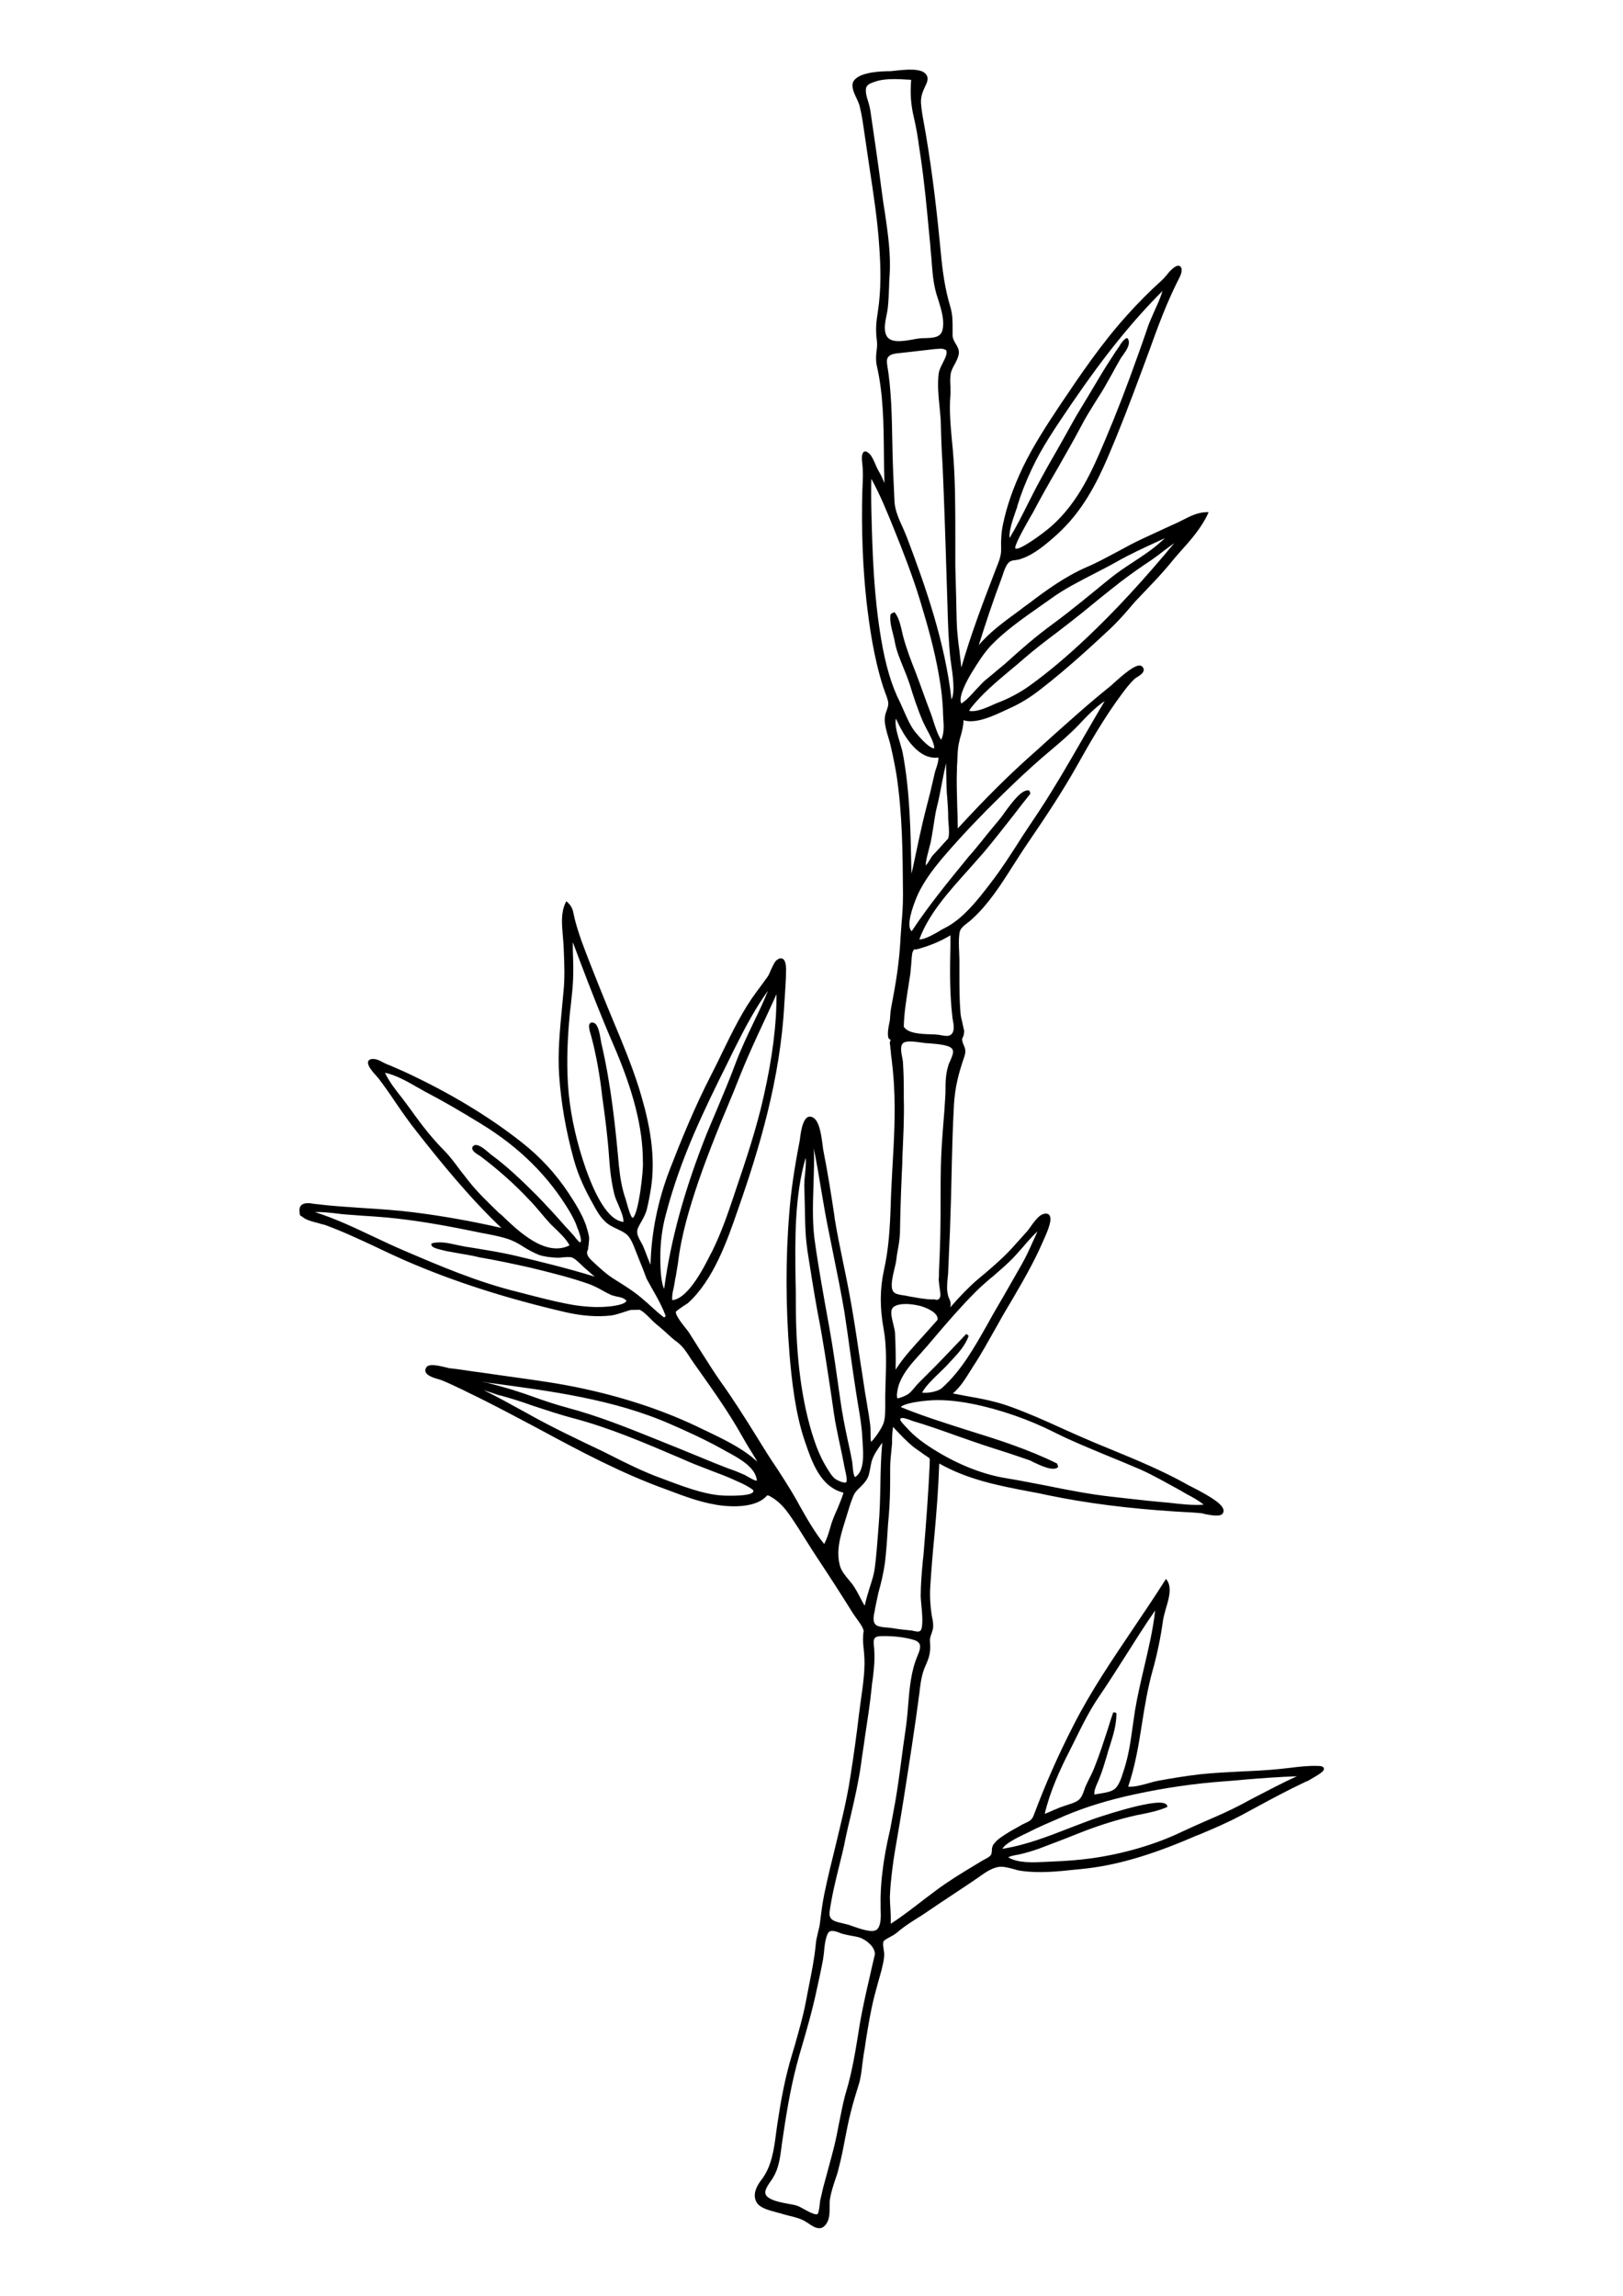 <?xml version="1.0" encoding="utf-8"?>
<!-- Generator: Adobe Illustrator 21.1.0, SVG Export Plug-In . SVG Version: 6.00 Build 0)  -->
<svg version="1.1" id="Слой_1" xmlns="http://www.w3.org/2000/svg" xmlns:xlink="http://www.w3.org/1999/xlink" x="0px" y="0px"
	 viewBox="0 0 595.3 841.9" style="enable-background:new 0 0 595.3 841.9;" xml:space="preserve">
<path d="M485.6,648.5c-0.2-0.8-1.3-0.9-2.5-0.9c-3.3-0.1-6.7,0.3-9.9,0.7c-1.2,0.1-2.4,0.3-3.6,0.4c-4.6,0.5-9.2,0.7-13.7,0.9
	c-5.2,0.3-10.6,0.5-16,1.1c-5,0.6-10,1.4-14.9,2.3c-1.1,0.2-2.3,0.5-3.6,0.9c-2.5,0.7-5.4,1.5-7.6,1.3c2.6-7.6,3.9-15.6,5.1-23.3
	c1-6.4,2.1-13,3.9-19.4c1.6-5.7,2.9-11.9,3.8-18.4c0.2-1.2,0.6-2.6,1-4.1c1.1-3.6,2.3-7.7,0.5-10.4l-0.4-0.6l-0.4,0.6
	c-3.8,6-7.8,11.9-11.7,17.7c-7.6,11.3-15.5,22.9-21.8,35.3c-5.5,10.7-10.3,21.5-14.6,33c-0.7,1.9-1.7,2.3-3.2,3
	c-0.5,0.2-1,0.5-1.6,0.8l-0.3,0.2c-2.4,1.3-5.1,2.8-7.4,4.5c-1.1,0.8-1.8,1.6-2.3,2.3c-0.5,0.7-0.6,1.6-0.6,2.3
	c0,0.5-0.1,0.9-0.2,1.3c-0.4,0.8-1.5,1.4-2.5,1.9c-0.3,0.2-0.6,0.3-0.9,0.5c-1.1,0.7-2.2,1.3-3.3,2c-4.5,2.7-9.2,5.6-13.5,8.8
	c-1.2,0.9-2.4,1.8-3.6,2.7c-4.3,3.3-8.6,6.7-13.1,9.6c0.1-1.8,0-3.7-0.1-5.4c-0.1-1.5-0.2-3-0.2-4.4c0.1-3.5,0.5-7,0.9-10.3
	c0.5-4.2,1.3-8.6,2-12.7c0.4-2.5,0.9-5.1,1.3-7.7l0.9-5.6c2-12.8,4.1-26,5.8-39.1l0-0.2c0.4-3.2,0.8-6.2,2.1-9.1
	c1.6-3.5,2-5.3,1.7-9.1c-0.1-1,0.2-1.8,0.5-2.6c0.2-0.6,0.4-1.2,0.6-2c0.2-1.3,0-2.5-0.2-3.7c-0.1-0.3-0.1-0.6-0.2-0.9
	c-0.6-3.8-0.8-7.2-0.6-10.7c0.4-6.2,0.9-12.5,1.5-18.6c0.8-8.7,1.5-17.7,1.8-26.7c10.5,5.9,21.6,8.1,33.3,10.3
	c2.2,0.4,4.3,0.8,6.5,1.3c14.4,3,29.7,4.9,46.8,6c1.1,0.1,2.3,0.1,3.5,0.2c1.9,0.1,3.9,0.2,5.8,0.4c0.3,0,0.8,0.1,1.4,0.3
	c2.6,0.5,6.3,1.3,6.9-0.6c0.9-2.4-4.2-5.6-12.1-9.6c-0.7-0.3-1.2-0.6-1.5-0.8c-8.8-4.9-18.2-8.8-27.2-12.5
	c-4.2-1.7-8.5-3.5-12.8-5.4c-1.9-0.9-3.9-1.7-5.8-2.6c-5.9-2.7-12-5.4-18.3-7.7c-5.6-2.1-11.1-3.1-16.8-4.1
	c-1.6-0.3-3.1-0.6-4.7-0.9c2.6-2.2,4.5-5.2,6.3-8.1c0.4-0.6,0.8-1.3,1.2-1.9c2.9-4.4,5.4-9,7.9-13.4l1.2-2.1c1.6-3,3.4-5.9,5.1-8.8
	c3.9-6.7,8-13.7,11.2-21.1c0.1-0.2,0.2-0.4,0.3-0.7c1.9-4.1,3.4-8,2.1-9.4c-0.5-0.5-1.3-0.6-2.4-0.2c-1.4,0.5-3.1,2.7-4.5,4.7
	c-0.5,0.7-1,1.4-1.4,1.8c-0.6,0.7-1.2,1.3-1.8,2c-1.2,1.3-2.3,2.6-3.5,3.9c-3.7,4-7.9,7.6-12,11l-0.6,0.5c-3.4,2.9-6.5,6.2-9.4,9.5
	l-0.7,0.8c0,0,0,0,0,0c0.1-0.3,0.2-0.7,0.2-1.1c0-1-0.3-1.6-0.6-2.3c-0.2-0.4-0.3-0.7-0.4-1.2c-0.5-1.9-0.3-4.1-0.1-6.3
	c0.1-0.9,0.2-1.8,0.2-2.6c0.1-3.2,0.3-6.4,0.4-9.5c0.2-3.4,0.3-6.9,0.4-10.4c0.2-4.8,0.3-9.5,0.4-14.2c0.2-8.8,0.4-17.9,0.9-26.8
	c0.4-6.5,1.7-11.5,3.8-17.6c0.7-2,0.3-3.1-0.2-4.2c-0.3-0.6-0.5-1.2-0.6-2.1c0-0.2,0.1-0.6,0.3-0.9c0.1-0.3,0.3-0.6,0.3-0.9
	c0.2-1.3,0.2-1.4,0-2c-0.1-0.2-0.1-0.4-0.2-0.9c-0.1-0.6-0.3-1.2-0.4-1.8c-0.3-1.1-0.5-2.1-0.6-3.2c-0.4-4.7-0.4-9.5-0.4-14.2
	c0-1.8,0-3.6,0-5.4c0-0.9-0.1-1.9-0.1-2.9c-0.1-2.2-0.2-4.5,0.1-6.7c0.2-1.8,1.5-2.7,3-3.9c0.6-0.4,1.1-0.9,1.7-1.4
	c6-5.5,10.5-12.5,14.8-19.3c1.3-2,2.7-4.2,4-6.2l2.5-3.7c5.8-8.5,11.7-17.4,16.9-26.6c4.7-8.4,10.2-18,16.6-26.6
	c1.4-1.9,3-4,4.7-5.6c0.2-0.2,0.6-0.5,1-0.7c1.3-0.8,2.8-1.8,2.3-3.2c-0.2-0.5-0.5-0.8-1-1c-2-0.5-6,2.9-10.1,6.6
	c-0.5,0.4-0.8,0.8-1,0.9c-7.9,6.3-15.5,13.2-22.9,19.8c-2.3,2.1-4.6,4.2-7,6.3c-7.9,7.1-16,15.1-26.1,26.1c0-2.7-0.1-5.4-0.2-8.1
	c-0.1-4.5-0.3-9.2-0.1-13.7c0-0.7,0-1.4,0.1-2.1c0.1-2.4,0.1-5,0.6-7.3c0.2-0.9,0.4-1.9,0.7-2.8c0.5-1.8,1-3.7,1-5.7
	c4.4,1.5,11-1.6,15.5-3.7c0.5-0.2,1-0.5,1.5-0.7c3.8-1.7,7.6-4,11.5-7.1c9.3-7.2,18.1-15.3,25.5-22.2c2.4-2.3,4.7-4.8,6.8-7.3
	c1.1-1.3,2.2-2.6,3.4-3.8c1.2-1.3,2.5-2.6,3.7-3.9c2.6-2.7,5.2-5.5,7.7-8.5c1.2-1.5,2.5-3,3.9-4.6c3.9-4.3,7.8-8.8,10.1-13.8
	l0.3-0.7l-0.8,0c-3.1,0.1-5.8,1.4-8.5,2.8c-0.6,0.3-1.2,0.6-1.8,0.9c-1.5,0.7-3.1,1.4-4.6,2.1c-2.7,1.2-5.3,2.5-8,3.7
	c-3.5,1.6-6.8,3.4-10.1,5.2c-3.6,1.9-7.2,3.9-11,5.5c-7.8,3.4-14.7,8.4-21,13.2c-1.3,0.9-2.6,1.9-3.9,2.9
	c-5.2,3.8-10.6,7.7-14.6,12.5c2.4-7.7,5.1-15.9,8.2-24.1c0.2-0.5,0.4-1.1,0.6-1.7c0.4-1.3,0.9-2.7,1.6-3.8c0.9-1.3,1.8-1.5,3.1-1.6
	c0.6-0.1,1.4-0.2,2.1-0.5c4.6-1.5,9.1-5.3,13-8.8c9.4-8.5,14.6-18.8,18.9-28.8c3.9-9.1,7.7-18.9,12.4-31.6c0.8-2.1,1.5-4.1,2.3-6.2
	c3.5-9.7,6.8-18.8,11.5-27.9c0.7-1.4,1.1-3.2,0.2-3.9c-0.5-0.4-1.3-0.5-2.9,0.9c-0.8,0.7-1.5,1.5-2.1,2.3c-0.7,0.8-1.3,1.5-2.1,2.2
	c-4.2,3.8-8.5,8.1-12.6,12.7c-9.2,10.2-17.1,21.9-23.9,32c-5,7.5-10.2,15.4-14.2,23.7c-3.6,7.6-5.9,14.4-7.2,20.7
	c-0.6,2.8-0.8,5.6-0.7,9c0.1,2.5-0.8,4.6-1.7,6.9c-0.2,0.4-0.3,0.8-0.5,1.3c-4.6,11.9-9,23.6-12.4,35.4c-0.2-2.1-0.5-4.2-0.7-6.2
	c-0.5-3.6-0.9-7.3-1-10.9c-0.1-2.9-0.1-5.9-0.2-8.8c-0.1-3.8-0.2-7.6-0.3-11.4c0-3.6,0-7.3,0-10.9c0-10.4,0-21.1-0.9-31.5
	c-0.1-1-0.2-2.1-0.3-3.1c-0.5-5.6-1.1-11.5-0.6-17.1c0.1-1.2,0-2.3,0-3.4c-0.1-1.5-0.1-3,0.1-4.4c0.2-1.2,0.8-2.3,1.4-3.4
	c0.7-1.3,1.4-2.6,1.6-4.1c0.1-1.4-0.5-2.5-1.2-3.6c-0.5-0.9-1-1.7-1.1-2.8c0-1,0-2,0-3c0-2.5,0-4.8-0.8-7.6
	c-2-6.6-2.9-13.1-3.6-20.8c-1.2-12.5-2.8-27.2-5.4-42.5c-0.2-1.1-0.4-2.3-0.6-3.4c-0.4-2.3-0.9-4.7-1.1-7.1
	c-0.4-3.1,0.4-4.9,1.6-7.5l0.2-0.4c0.7-1.5,0.7-2.7,0-3.6c-1.7-2.4-7.4-1.8-11.2-1.4c-0.9,0.1-1.7,0.2-2.2,0.2
	c-2.5,0-10.1,0.2-12.7,3c-0.7,0.7-1,1.6-0.9,2.6c0.1,1.5,0.8,2.9,1.5,4.4c0.5,1.1,1,2.1,1.2,3.2c0.8,3.2,1.2,6.4,1.7,9.8
	c0.6,4.3,1.3,8.7,1.9,12.9c1.4,9.3,2.9,18.9,3.5,28.4c0.5,7,0.8,15.3-0.5,23.8c-0.6,3.7-0.9,6.6-0.4,10.5c0.2,1.4,0.1,2.7-0.1,4.1
	c-0.2,1.7-0.3,3.4,0.1,5.3c2.4,10.4,2.5,21.3,2.6,31.8c0,3.7,0.1,7.5,0.2,11.3c-0.6-1.6-1.3-3.1-2.2-4.6c-0.3-0.6-0.7-1.3-1-2.1
	c-0.7-1.6-1.4-3.2-2.2-4c-0.3-0.3-1.2-1.2-2-0.9c-1,0.5-1,2.5-0.7,4.6c0.3,2.5,0.2,5,0.1,7.5c0,0.7-0.1,1.5-0.1,2.2
	c-0.4,14.9,0.2,28.5,1.5,40.4c1.1,9.6,2.7,20.8,6.1,31.5c0.2,0.6,0.5,1.3,0.7,2c0.4,1.1,0.9,2.3,1.1,3.3c0.3,1.3-0.1,2.3-0.5,3.5
	c-0.4,1-0.7,2.1-0.7,3.5c0.1,2.1,0.7,4.2,1.3,6.2c0.3,1.1,0.7,2.2,0.9,3.3c0.7,3,1.5,6.8,2.1,10.4c2.2,14.3,2.3,29.2,2.4,43.6l0,0.9
	c0,3.2-0.2,6.6-0.5,9.8c-0.1,1.9-0.3,3.8-0.4,5.7c-0.3,6-1,12.1-2.3,19.4c-0.2,0.9-0.3,1.8-0.5,2.7c-0.4,2.2-0.9,4.4-1,6.6
	c0,1-0.2,2-0.4,2.9c-0.3,1.6-0.6,3.2-0.3,4.8c0.1,0.5,0.5,0.7,0.8,0.9c0,0,0,0,0.1,0c0,0.1-0.1,0.2-0.1,0.3
	c-0.1,0.3-0.3,0.6-0.2,1.1c0.1,0.6,0.2,1.3,0.2,1.9c0.1,0.7,0.2,1.3,0.2,2c0.5,3.7,0.9,7.5,1.1,11.3c0.6,10.3,0,20.7-0.6,30.8
	c-0.2,4.4-0.5,8.9-0.6,13.4c-0.3,8.8-0.8,16.2-2.5,23.8c-1.5,6.9-1.5,13.7-0.1,21.4c1.2,6.5,0.9,13.6,0.7,20.5
	c0,1.2-0.1,2.4-0.1,3.6c0,0.8,0,1.8,0,2.8c0,2.7,0.1,5.8-0.7,7.9c-0.7,1.8-2.8,5-4.5,6.7c-0.2-1.1-0.2-2.3-0.2-3.5
	c0-0.9,0-1.8-0.1-2.7c-0.3-2.4-0.7-4.8-1.1-7.1l-0.1-0.7c-0.5-2.9-1-5.8-1.4-8.7l-0.1-0.7c-0.5-3.2-1-6.5-1.5-9.7
	c-1-6.9-2.1-14-3.4-21c-0.7-3.8-1.5-7.7-2.3-11.5c-1.1-5.4-2.3-11.1-3.2-16.7l0-0.3c-1.2-8-2.5-16.3-4.1-24.3
	c-0.1-0.5-0.2-1.3-0.3-2.2c-0.5-3.7-1.2-8.9-3.7-10c-0.6-0.3-1.3-0.3-1.8,0c-1.7,1-2.4,4.7-2.8,8.1c-0.1,0.5-0.1,0.9-0.2,1.2
	c-1.9,9.8-3.1,18-3.7,25.9c-1.4,17-1.3,34.5,0.1,51.9c0.8,9.4,2.1,21.6,5.7,32c2.5,7.3,5.6,16.5,14.1,18.6c-0.6,1.9-1.4,3.9-2.2,5.8
	c-0.6,1.3-1.2,2.7-1.7,4c-0.4,1-0.7,2-1,3.1c-0.6,2-1.2,4.1-2.2,5.9c-3.5-4.3-6.5-9.6-9.2-14.4l-0.7-1.3c-2.6-4.6-5.5-9.1-8.4-13.5
	l-0.7-1c-2.1-3.2-4.1-6.5-6.1-9.7c-4.1-6.6-8.4-13.4-13-19.8c-2.3-3.3-4.5-6.8-6.6-10.1c-1.6-2.5-3.2-5.1-4.8-7.6
	c-0.2-0.4-0.7-0.9-1.2-1.6c-1.4-1.7-3.9-5-3.7-6.1c0.1-0.4,1.9-1.5,2.7-2.1c0.7-0.5,1.3-0.8,1.7-1.1c9.4-8.5,14.4-22.8,18.4-34.4
	l0.1-0.3c7.6-21.7,15.5-47.7,16.9-75.4c0.1-1.5,0.2-3,0.3-4.5c0.1-2.1,0.3-4.2,0.3-6.4c0.1-2.2,0-4.6-1.2-5.3
	c-0.6-0.3-1.3-0.2-2.1,0.4c-0.9,0.6-1.5,2.2-2.2,3.6c-0.4,1-0.8,1.9-1.2,2.5c-0.7,1-1.4,1.9-2.1,2.9c-0.7,0.9-1.3,1.8-2,2.7
	c-5,6.7-8.8,14.5-12.5,22.1c-1.3,2.7-2.6,5.4-4,8.1c-6.3,12.2-11.5,25.1-15.3,34.9c-4.4,11.4-6.8,23.2-7.1,35
	c-0.4-0.9-0.7-1.8-1.1-2.7c-0.5-1.3-1-2.7-1.6-4.1c-0.3-0.6-0.6-1.2-0.9-1.7c-1-1.8-1.8-3.4-0.9-5.2c0.4-0.7,0.7-1.4,1.1-2
	c0.8-1.5,1.6-2.8,2.1-4.8c0.6-2.5,1.1-5.1,1.6-8.4c1.8-13.1-1.5-26.1-4.6-36.1c-2.7-8.5-6.2-16.9-9.6-25c-1.4-3.4-2.9-7-4.3-10.5
	l-1.2-3c-2-5-4.1-10.3-6-15.5c-0.9-2.7-2-5.8-2.7-9.2c-0.3-1.7-0.7-3.2-2.3-4.7l-0.5-0.4l-0.3,0.6c-1.7,3.7-1.3,7.7-1,11.6
	c0.1,1.2,0.2,2.5,0.3,3.7l0.1,2.3c0.2,5,0.4,9.8-0.1,14.8c-0.2,1.8-0.3,3.6-0.5,5.4c-0.8,8.4-1.7,17.1-1.1,25.5
	c0.7,10,2.4,20.1,5.4,30.9c1.7,6.2,4.4,11.6,7.1,16.4c1.1,2,2.3,4.3,4.3,6.2c1.4,1.4,3,2.1,4.5,2.8c1.1,0.5,2.1,1,3.1,1.7
	c1.8,1.3,2.8,4.1,3.7,6.4c0.2,0.5,0.4,1.1,0.6,1.5l0.9,2.3c0.8,1.9,1.6,3.9,2.3,5.9c0,0.1,0.1,0.2,0.1,0.3c2.4,4.5,5.2,8.8,7,13.6
	c0.1,0.4-0.4,0.8-0.7,0.6c-2.9-2.2-5.4-4.8-8.2-7.1c-3.2-2.7-6.7-4.8-10.2-7c-2.8-1.8-5.1-4-7.6-6.3c-1.2-1.1-2.8-2.7-1.7-4.4
	c0-0.5,0.1-1.1,0.2-1.6c0.1-1.1,0.2-2.1,0.2-2.7c-0.2-1.5-0.7-3.1-1.2-4.7c-1.5-4.1-3.8-7.8-6.5-11.9c-4.6-6.9-10.2-13-16.8-18.2
	c-12.1-9.6-26.7-18.4-43.3-26.1c-1.8-0.8-3.7-1.6-5.5-2.4l-0.6-0.2c-0.4-0.2-0.9-0.4-1.5-0.7c-1.1-0.6-2.2-1.2-3.2-1.3
	c-0.5-0.1-1.9-0.2-2.4,0.7c-0.6,1.2,0.9,3.2,2.9,5.4c0.3,0.4,0.6,0.7,0.8,0.9c2.2,2.9,4.3,5.9,6.3,8.9c2.4,3.5,4.9,7.1,7.6,10.5
	c8.8,11.2,19.3,24.2,31.2,35.5c-10.9-2.5-21.7-4.4-32-5.7c-6.2-0.8-12.6-1.2-18.8-1.6c-5.5-0.4-11.2-0.7-16.7-1.4
	c-0.3,0-0.6-0.1-1-0.1c-1.7-0.3-3.8-0.6-4.9,0.5c-0.6,0.6-0.8,1.5-0.6,2.8c0,0.2,0,0.4,0.1,0.5c0,0.2,0.1,0.6,0.5,0.7
	c0,0,0.2,0,0.5,0.3c1.3,1.1,3.6,1.7,5.6,2.2c0.9,0.3,1.8,0.5,2.6,0.7c6.3,2.3,12.5,5.2,18.5,8c3.5,1.7,7.2,3.4,10.8,5
	c17.9,7.8,37.1,13.9,58.5,18.9c6.3,1.5,12.3,1.9,17.2,1.3c1.5-0.2,2.9-0.7,4.2-1.1c1-0.3,1.9-0.6,2.8-0.9c1.1-0.1,2.3,0,3.4-0.1
	c1.3,0.6,2.6,1.9,3.8,3.1c0.5,0.5,0.9,0.9,1.3,1.3c0.7,0.6,1.3,1.2,2,1.7c1.5,1.3,3,2.6,4.5,4c0.6,0.5,1.1,1,1.7,1.4
	c0.3,0.2,0.6,0.4,0.9,0.7c1.6,1.3,2.7,2.9,3.9,4.7c0.2,0.4,0.5,0.7,0.7,1.1c1.1,1.6,2.2,3.2,3.3,4.7c5.3,7.5,10.8,15.3,15.4,23.5
	c1.2,2.1,2.4,4.2,3.7,6.2c0.7,1.1,1.3,2.2,2,3.3c-0.6-0.5-1.3-1-1.8-1.5l-0.1-0.1c-4.9-3.9-10.7-6.7-16.3-9.4l-1.9-0.9
	c-13-6.4-27.5-11.3-43-14.7c-9.4-2.1-19.2-3.4-28.6-4.7c-3.5-0.5-7-1-10.5-1.5l-1.6-0.2c-2.8-0.4-5.8-0.9-8.7-1.2
	c-0.4,0-1.1-0.2-1.9-0.4c-3.3-0.8-6.1-1.3-7,0c-0.4,0.6-0.5,1.2-0.3,1.7c0.5,1.4,3,2.2,4.8,2.7c0.5,0.1,0.9,0.3,1.2,0.4
	c2.5,1,4.9,2.2,7.3,3.3c0.7,0.4,1.5,0.7,2.2,1.1c8.8,4.2,17.7,9,26.2,13.5c14.8,8,30.2,16.2,46.3,22c0.8,0.3,1.6,0.6,2.4,0.9
	c4.5,1.7,9.2,3.4,14,4.4c5.8,1.3,14.2,1.7,18.9-1.3c0.9-0.6,1.4-1.1,1.7-1.4c0.5-0.5,0.5-0.5,2.5,0.7c2.9,1.9,4.9,4.5,6.6,7
	c1.9,2.8,3.8,5.8,5.6,8.7c1.5,2.4,3.1,4.9,4.7,7.3c4.1,6.2,8.3,12.7,12.4,19.3c0.4,0.6,0.9,1.3,1.4,2c1.1,1.5,2.2,3,2.5,4.4
	c0,0,0,0.1,0,0.1c-0.1,0.4-0.2,0.9-0.2,1.8c-0.1,1.7,0,3.1,0.2,4.7c0,0.4,0.1,0.8,0.1,1.2c0.6,5.6-0.3,11.5-1.1,17.3
	c-0.2,1.7-0.5,3.5-0.7,5.2c-0.9,7.8-2,15.6-3.2,23.2c-1.3,8.6-3.5,17.2-5.5,25.6c-1.4,5.7-2.9,11.7-4.1,17.6
	c-0.7,3.5-1.1,6.8-1.5,10c-0.1,1.4-0.5,2.7-0.8,4c-0.3,1.4-0.7,2.8-0.8,4.4c-0.5,5.2-1.5,10-2.5,15.1c-0.4,2-0.8,4.1-1.2,6.2
	c-1,5.2-2.5,10.3-3.9,15.3c-0.7,2.2-1.3,4.5-2,6.8c-1.8,6.6-3.2,13.7-4.5,22.5c-0.1,1-0.3,1.9-0.4,2.9c-0.8,6.1-1.6,12.5-5.5,17.5
	c-1.4,1.8-3.4,5.1-1.7,8.1c1.2,2.1,4.4,2.9,7,3.6c0.7,0.2,1.4,0.4,1.9,0.5c1.1,0.4,2.2,0.6,3.2,0.9c2.1,0.5,4.1,1,5.9,2.1
	c0.2,0.2,0.5,0.3,0.8,0.5c1.3,0.9,2.7,1.9,4.1,1.9c0.2,0,0.3,0,0.5,0c0.8-0.1,1.6-0.7,2.2-1.6c1.2-1.7,1.2-4.1,1.2-6.4
	c0-1.1,0-2.2,0.2-3.1c0.4-2.2,1.1-4.4,1.8-6.5c0.5-1.4,1-2.9,1.3-4.3c1-3.7,1.7-7.4,2.4-11.1c0.6-3.1,1.2-6.2,2-9.3
	c0.9-3.7,2-7.2,2.9-10.1c0.8-2.4,1.1-5.1,1.4-7.7c0.2-1.2,0.3-2.5,0.5-3.7c0.3-1.7,0.6-3.4,0.8-5.1c0.9-5.5,1.8-11.1,3.2-16.5
	c0.4-1.6,0.9-3.2,1.3-4.8c0.4-1.4,0.8-2.9,1.2-4.3c0.4-1.7,0.9-3.5,1-5.3c0.1-0.8-0.1-1.7-0.2-2.6c-0.2-1.1-0.3-2.2,0-2.8
	c0.3-0.5,1.5-1.1,2.4-1.6c0.5-0.3,1-0.5,1.4-0.8c0.8-0.5,1.5-1.1,2.2-1.7c0.6-0.4,1.1-0.9,1.7-1.3c1.3-0.9,2.6-1.8,3.9-2.6
	c1.2-0.7,2.4-1.5,3.6-2.3c3.5-2.4,7.1-4.8,10.6-7.1c2.4-1.6,4.8-3.2,7.2-4.8c0.5-0.4,1-0.7,1.6-1.1c2.2-1.6,4.7-3.4,7.2-3.9
	c1.8-0.4,3.9,0.2,5.8,0.7c1,0.3,2.1,0.6,3.1,0.7c6.5,0.9,13.3,0.2,19.8-0.5l2.1-0.2c12.2-1.2,25-4.9,40.4-11.5
	c1.1-0.5,2.1-0.9,3.2-1.3c5-2.1,10.1-4.3,15-6.9c1.6-0.9,3.2-1.7,4.8-2.6c6.1-3.3,12.4-6.7,18.8-9.7c0.2-0.1,0.4-0.2,0.8-0.3
	C484.4,650.4,485.8,649.5,485.6,648.5z M372.5,187.6c0.3-0.8,0.6-1.6,0.7-2.2c1.3-4.3,3-8.6,5.2-13.3c3.7-8,8.8-15.4,13.6-22.5
	l1.5-2.2c11.4-16.7,21.9-29.7,32.9-40.7c-0.7,2.4-1.8,4.8-2.9,7.2c-0.8,1.9-1.7,3.8-2.4,5.7l-0.7,2.1c-0.9,2.5-1.7,5-2.6,7.4
	c-4.5,12.7-8.5,23-12.5,32.4c-4.5,10.6-9.6,22.6-19.7,31.5c-3.4,3-12.1,9.2-13.2,8.1c-0.3-0.7,1.5-4.5,5.4-11.3
	c0.5-0.8,0.8-1.4,1-1.7c2.9-5.5,6-11,9.1-16.3c2.9-5.1,5.9-10.3,8.7-15.6c1.6-3.1,3.5-6.1,5.3-9c1.5-2.3,3-4.7,4.3-7.1
	c0.6-1.1,1.2-2.1,1.8-3.2c1-1.9,2.1-3.8,3.2-5.7c0.2-0.3,0.5-0.7,0.8-1.1c1.2-1.7,2.8-4,1.7-5.9l-0.1-0.1c-0.2-0.1-0.3-0.1-0.5-0.1
	l-0.1,0.1c-1.2,0.8-1.9,1.9-2.5,3c-0.2,0.2-0.3,0.5-0.5,0.7l-0.7,1c-2.1,3.2-4.3,6.6-6.3,10c-1.2,2.1-2.5,4.1-3.7,6.2
	c-2,3.4-4.2,6.8-6.1,10.3c-1.9,3.5-4,7.1-5.9,10.5c-2,3.4-4,7-5.9,10.5c-1.5,2.7-2.9,5.6-4.3,8.3c-2.1,4.2-4.3,8.6-6.8,12.7
	C370,194.7,371.5,190.5,372.5,187.6z M430.7,199.2c-11,13.2-21.4,24.6-32,34.6c-7.4,7-14.3,12.8-21.1,17.7
	c-3.5,2.5-7.6,4.7-12.1,6.4c-0.5,0.2-1.2,0.5-1.8,0.8c-2.5,1.1-5.9,2.5-8.2,2c0.2-0.5,0.5-0.9,0.8-1.3l0,0c4-5,9.1-9.3,14-13.4
	c1.7-1.4,3.5-2.9,5.2-4.4c3.9-3.4,8.1-6.6,12.1-9.6c3-2.3,6.1-4.7,9.1-7.1c4.5-3.7,9.3-7.6,14.3-11.5c3.8-2.9,7.8-5.7,11.3-8
	c1.6-1.1,3.2-2.3,4.7-3.5C428.2,201,429.4,200.1,430.7,199.2z M356.4,246.7c2.1-3.4,4.3-7,7.1-10c5.1-5.3,11.4-9.7,17.5-14
	c1.5-1,2.9-2.1,4.4-3.1c5.1-3.7,10.3-6.3,15.9-9.2c2.7-1.4,5.5-2.8,8.3-4.4c4.9-2.8,10.2-5.2,15.2-7.5c0.8-0.4,1.7-0.8,2.5-1.1
	c-0.5,0.4-0.9,0.8-1.3,1.1c-3.1,2.9-6.7,5.2-10.3,7.6c-2.9,1.9-5.8,3.8-8.5,6l-2.1,1.7c-6.1,5-12.4,10.2-18.9,15
	c-6.2,4.5-12,9.6-16.3,13.5c-1.7,1.6-3.6,3-5.3,4.5c-1,0.8-1.9,1.6-2.9,2.4c-1.4,1.1-2.6,2.6-3.9,3.9c-1.6,1.8-3.3,3.7-5.2,4.9
	C351.7,256.4,353,252.3,356.4,246.7z M232.1,446.6c-0.1,0-0.1,0-0.1,0c-0.7-0.4-1.7-3.9-2.1-5.4c-0.2-0.6-0.3-1.1-0.4-1.4
	c-1.3-3.7-2-7.5-2.5-12.4c-1.2-13.4-2.8-29.3-6.4-44.7c-0.1-0.2-0.1-0.6-0.2-1.1c-0.5-3-1.1-6-2.6-6.5c-0.6-0.2-1.1-0.2-1.4,0.2
	c-0.6,0.6-0.3,1.9,0,3.2l0.1,0.2c1.7,6.1,3.1,13,4.1,21l0.3,2.5c1,7.2,2,14.7,2.5,22.1c0.3,4.5,0.8,9.2,2,13.9
	c0.3,1.1,0.8,2.3,1.4,3.6c0.9,2.2,1.9,4.4,1.9,6.3c-4.7-0.4-9.4-7-13.8-19.4c-3.2-9.1-5.4-18.6-6.3-27.6c-0.9-9.4-0.5-18.4,0.1-26
	c0.2-2.3,0.4-4.6,0.7-6.8c0.3-3,0.7-6.1,0.8-9.2c0.1-2.5,0.1-5.1,0-7.5c-0.1-2-0.1-4-0.1-6.1c0.9,2.4,1.8,4.8,2.7,7.2
	c3.8,10,7.8,20.3,12.1,30.2l0,0c7.4,17.1,10.9,30.7,10.9,43C236.1,429,234.2,445.4,232.1,446.6z M183.1,444.9
	c-4-3.9-7.7-7.4-10.9-11.4c-1.2-1.5-2.4-3.1-3.6-4.6c-1.8-2.4-3.6-4.9-5.7-7l0,0c-4.1-4.1-8-9-12.2-14.9c-1-1.4-2.1-2.8-3.2-4.3
	c-2.4-3-4.8-6.1-6.3-9.3c3.9,0.8,8.2,3.2,12,5.4c1.3,0.7,2.4,1.4,3.6,2c5.7,3,11.8,6.5,19.6,11.3c14.1,8.6,24.8,19.2,32.6,32.3
	c0.9,1.6,2,3.5,2.7,5.7c0.1,0.2,0.1,0.4,0.3,0.7c0.4,1,1.4,3.9,1,4.6c-0.1,0.1-0.2,0.2-0.2,0.2c-0.4,0-1.1-1-1.6-1.5
	c-0.2-0.3-0.4-0.6-0.6-0.8c-1.1-1.2-2.1-2.4-3.2-3.5c-3.4-3.9-7-7.8-10.6-11.5c-5.1-5.1-10.7-10.5-16.7-14.9
	c-0.2-0.1-0.4-0.3-0.7-0.6c-2.1-1.8-4.3-3.5-5.6-2.7c-0.5,0.3-0.6,0.7-0.6,1c0,0.9,1.2,1.8,2.5,2.6c0.2,0.1,0.4,0.2,0.5,0.3
	c6.5,4.9,12.6,10.3,18.1,16.2c1.4,1.4,2.7,3,4,4.5c1,1.2,2.1,2.5,3.2,3.7c0.7,0.8,1.5,1.5,2.3,2.3c2,1.9,4,3.9,5.1,6
	c-8.8,4.4-18.8-5.2-24.8-11L183.1,444.9z M229.7,477.1c-0.3,1.1-3.9,2-9,2.2c-2.9,0.1-6-0.1-9.5-0.6c-5.1-0.8-10.3-2.1-15.4-3.4
	c-1.9-0.5-3.9-1-5.8-1.5c-14.8-3.6-29-9.7-41.6-15.1h0c-3.8-1.6-7.6-3.4-11.2-5.1c-7-3.3-14.1-6.7-21.7-9.1c2.5-0.1,5.3,0.2,7.9,0.5
	c1.3,0.2,2.6,0.3,3.8,0.4c1.8,0.1,3.6,0.3,5.3,0.4c3.1,0.2,6.4,0.4,9.6,0.7c9.4,0.9,19.1,2.5,30.4,4.8c1.3,0.3,2.6,0.5,3.9,0.8
	c3.2,0.6,6.6,1.2,9.7,2.2c2.2,0.7,4.2,1.8,6,3c1.8,1.1,3.6,2.1,5.6,2.9c2.1,0.7,4.3,0.9,6.2,1c0.8,0.1,1.7,0,2.5-0.1
	c1.2-0.1,2.2-0.2,3.2,0c1.2,0.3,2.6,1.8,3.8,2.9c0.4,0.4,0.8,0.8,1.2,1.1c0.6,0.5,1.1,1,1.7,1.5c0.6,0.5,1.2,1.1,1.9,1.6
	c-10-3.1-20.3-5.6-30-7.9c-4.9-1.1-9.9-1.9-14.8-2.7l-2.6-0.4c-0.9-0.2-1.9-0.4-3-0.6c-3.1-0.7-6.6-1.5-9.5-0.6
	c-0.6,1.3,1.8,1.9,3,2.2c1.7,0.5,3.5,0.8,5.2,1.1c3.1,0.6,6.3,1,9.4,1.8c6.4,1.1,12.5,2.4,18.7,3.8c7,1.7,14.4,3.5,21.5,6
	c1.6,0.6,3.2,1.4,4.6,2.2c1.2,0.7,2.4,1.3,3.7,1.9c0.3,0.1,0.9,0.2,1.5,0.4c1.2,0.2,3,0.6,3.5,1.3
	C229.7,476.7,229.8,476.9,229.7,477.1z M243.6,472.7c-1.4-3.1-1.4-9-1.4-11.8v-0.1c0-5.2,0.7-10.7,2.1-15.7
	c2.6-9.9,6-19.4,10.2-29.2c3.8-8.8,8.1-17.6,12.3-26c0.8-1.7,1.7-3.4,2.5-5.1c4.2-8.4,7.8-15.1,12.4-21.5c-1.6,4-3.5,8-5.4,11.9
	c-2.3,4.8-4.7,9.9-6.6,15c-2,5.4-4.3,10.8-6.5,16.1c-1.3,3.1-2.7,6.3-4,9.5C251.2,435.9,246,454.5,243.6,472.7z M246.6,476.8
	c-0.2-1.2,0.1-3,0.5-4.5c0.1-0.6,0.2-1.1,0.3-1.6c0.1-0.9,0.3-1.9,0.5-2.8c0.3-1.6,0.5-3.2,0.8-4.9c0.6-5,1.6-9.9,3-15.2
	c2.6-9.6,6-19.4,10.9-31.7c1.3-3.3,2.7-6.7,4.1-10c1.7-4,3.4-8.2,5-12.3c2.7-6.7,5.8-13.4,8.8-19.8c1.4-3.1,2.9-6.2,4.3-9.4
	c0.1,10.8-1.5,23.4-4.7,37.5c-2.6,11.7-6.5,23.3-10.3,34.5l-0.6,1.8c-2.5,7.5-4.9,14.3-8.2,20.9l-0.2,0.3
	C258.5,464.2,252.6,476.2,246.6,476.8z M276.2,547.2c-0.4,0.6-2.4,1.4-9.1,1.3l-0.3,0c-6.9,0-14-2.6-20.8-5.1
	c-1.1-0.4-2.1-0.8-3.2-1.2c-6.4-2.3-12.7-5.4-18.8-8.5l-0.4-0.2c-2.9-1.5-6-2.9-8.9-4.3c-4.8-2.3-9.7-4.7-14.5-7.2
	c-2.7-1.4-5.4-2.9-8.1-4.4c-4.8-2.6-9.7-5.4-14.7-7.8c1,0.3,2.2,0.7,3.1,1c0.8,0.3,1.5,0.5,2,0.7c2.1,0.5,4.4,1.2,6.7,1.9
	c2.2,0.7,4.3,1.4,6.5,2.2c4.6,1.5,9.4,3.1,14.2,4.4c13.5,3.5,26.7,9.2,39.6,14.7l3,1.3c2.7,1.2,5.6,2.2,8.3,3.3
	c2.9,1.1,5.9,2.2,8.7,3.5l0.2,0.1c1.6,0.7,3.2,1.4,4.7,2.3c0.2,0.1,0.4,0.2,0.5,0.3c0.7,0.4,1.3,0.8,1.4,1.1
	C276.4,546.8,276.3,547,276.2,547.2z M277.5,543L277.5,543c-0.7,0-2.2-0.9-3.3-1.5c-0.6-0.4-1.2-0.7-1.7-0.9
	c-1.8-0.8-3.6-1.5-5.4-2.1c-3.4-1.3-6.9-2.7-10.2-4.1c-2.9-1.2-5.9-2.4-8.8-3.6c-2.8-1.1-5.5-2.2-8.2-3.3
	c-10.2-4.1-20.7-8.3-31.6-11.2c-4.5-1.2-8.9-2.7-13.1-4.2c-1.9-0.7-3.7-1.3-5.6-1.9c-2.3-0.8-4.7-1.4-7.1-2.1c-1-0.3-2-0.5-3-0.8
	c-0.9-0.3-1.9-0.4-3-0.6c0.9,0.1,1.9,0.2,2.8,0.4c22.5,3,45.8,6,66.7,15.2c5.3,2.3,12.2,5.4,18.7,9c0.4,0.2,0.9,0.5,1.4,0.8
	c4.5,2.4,11.2,5.9,11.5,10.9c0,0.1,0,0.3,0,0.4C277.7,543,277.6,543,277.5,543z M356.5,514.8c10.1,2,20.8,5.7,30.3,10.5
	c6.1,3.1,12.6,5.7,18.8,8.3c4.2,1.7,8.5,3.5,12.7,5.3c4.7,2.1,9.2,4.7,13.6,7.1l1.6,0.9c0.6,0.4,1.3,0.7,1.9,1.1
	c2.1,1.1,4.3,2.3,6.1,3.8c-4,0.3-8.3-0.2-12.6-0.7c-1.1-0.1-2.3-0.2-3.3-0.3c-5.6-0.5-11.3-1.2-16.8-1.8l-0.9-0.1
	c-8.2-0.9-16.3-2.5-24.2-4.1c-4.8-0.9-9.7-1.9-14.6-2.7c-8.1-1.3-16.7-4.6-24.9-9.5c-5.2-3.1-8.8-5.8-11.6-9
	c-0.1-0.1-0.2-0.2-0.3-0.3c-1.7-1.8-2.1-2.4-2.1-2.7c0-0.3,0.2-0.5,0.3-0.5c0.5-0.3,2,0.2,2.9,0.5c0.4,0.1,0.7,0.3,1,0.4
	c5.5,1.6,11.1,3.6,16.4,5.5c4.3,1.5,8.8,3.1,13.2,4.5c4.2,1.3,8.7,2.8,13.3,4.4c0.4,0.1,1,0.4,1.7,0.8c3,1.4,7.5,3.5,9.1,1.8
	c0-0.4-0.2-0.8-0.4-1.3c-10.5-5.2-21.8-8.8-32.8-12.2c-8.1-2.6-16.5-5.2-24.5-8.5c0.6-0.8,4-1.9,10.1-2.4
	C345.1,513.2,350.4,513.6,356.5,514.8z M357.8,473.8c2.1-2.1,4.4-4.1,6.6-5.9c1.9-1.7,4-3.4,5.8-5.2c1.8-1.7,3.5-3.7,5.1-5.5
	c1.6-1.9,3.3-3.8,5.2-5.6c-0.3,0.9-0.8,1.8-1.1,2.5c-0.2,0.5-0.4,0.9-0.6,1.3c-1.3,3-2.6,5.7-4,8.2c-3.5,6.1-6.3,11.1-8.9,15.5
	c-1.3,2.2-2.6,4.5-3.8,6.7c-4.7,8.3-9.5,16.9-16.7,23.3c-1.4,1.2-5.1,1.9-7.2,1.6c1.4-2.5,3.9-4.9,6.3-7.2c1.2-1.2,2.3-2.2,3.3-3.3
	c0.4-0.5,0.8-0.9,1.2-1.3c2.6-2.8,5-5.4,6.3-9c-0.3-0.3-0.5-0.5-0.9-0.7c-3.5,3.7-7.2,7.6-10.9,11.4c-0.9,0.9-1.9,1.9-2.8,2.8
	c-1.3,1.3-2.5,2.5-3.8,3.8c-0.5,0.5-1,1.1-1.4,1.6c-1,1.2-1.9,2.3-3.2,2.9c-0.7,0.4-2.6,1.1-3.1,1.1c-0.6-0.6,0.1-4.2,0.8-5.8
	c1.6-4,4.7-7.4,7.7-10.7c0.8-0.9,1.6-1.8,2.4-2.7c0.9-1.1,1.9-2.2,2.8-3.3C347.5,484.9,352.5,479.1,357.8,473.8z M349.3,372.7
	c0,0.4,0.1,0.9,0.2,1.4c0.3,1.6,0.6,3.6-0.2,4.8c-0.9,1.2-2,1.1-3.8,0.8c-0.4-0.1-0.7-0.1-1.1-0.2c-0.8-0.1-1.9-0.2-3-0.2
	c-3.6-0.1-8.4-0.3-9.9-2.8c0.1-4.7,0.8-9,1.5-13.6c0.3-1.9,0.6-3.8,0.9-5.8c0.1-1.1,0.2-2.1,0.3-3.2c0.1-0.9,0.1-1.7,0.2-2.6
	c0-0.2,0-0.5,0.1-0.7c0-0.6,0.1-1.2,0.3-1.6c0.1-0.2,0.4-0.8,0.4-0.8c0,0,0.1,0,0.1,0c0.2,0,0.6,0,1.1-0.1c4.5-1.2,8.6-2.9,12.2-5.1
	c0,1.2,0,2.5,0,3.7C348.4,355.2,348.3,364.1,349.3,372.7z M361.8,297.2c6.8-6.8,14.9-14.8,23.9-22.3c3.3-2.8,6.6-5.6,9.7-8.8
	l0.1-0.1c2.8-3,6.2-6.6,9.7-8.9c-2.6,4.3-5.1,8.7-7.6,13c-6,10.4-12.2,21.2-19.1,31.3c-1.7,2.6-3.5,5.2-5.1,7.8
	c-3.1,4.8-6.3,9.8-9.8,14.3l-0.3,0.4c-4.5,5.9-10.2,13.3-17.1,16.6c-0.5,0.3-1.2,0.6-1.9,1.1c-2.1,1.2-5.3,3-7.1,2.9
	c3.4-9.3,10.7-17.4,17.8-25.3c2.1-2.4,4.1-4.6,6-6.8c3.7-4.4,7.3-9.1,10.8-13.5c2-2.6,4-5.2,6.1-7.8c0-0.4-0.2-0.8-0.4-1.2
	c-2.6-0.6-5.9,3.8-9.2,8.3c-0.5,0.8-1,1.4-1.3,1.8c-2.3,2.8-4.6,5.5-6.8,8.3c-1.5,1.8-2.9,3.6-4.4,5.3l-0.3,0.3
	c-7.5,9.2-14.7,17.9-21.1,27.6c-0.3-0.2-0.4-0.5-0.6-0.9c-1.1-3,1.8-10.3,3-12.9c2.3-4.8,5.6-9.1,8.6-12.7
	C349.9,309.7,354.9,304.2,361.8,297.2z M347.3,291.2l0.1,0.8c0.2,2.7,0.4,5.5,0.4,8.3c0,0.4,0.1,1,0.1,1.7c0.2,1.7,0.4,5-0.3,5.7
	l-1.2,1.3c-1.3,1.5-2.7,3-4.1,4.5c-0.4,0.4-0.8,1-1.2,1.7c-0.5,0.8-1,1.7-1.6,2.2c0.1-1.7,0.6-3.6,1.1-5.5c0.2-1,0.5-1.9,0.7-2.7
	c0.4-1.9,0.7-3.8,1-5.7c0.4-2.4,0.7-5,1.3-7.4c0.8-3.1,1.4-6.4,2-9.5c0.4-2.2,0.9-4.5,1.4-6.7C347.1,283.7,347.1,287.5,347.3,291.2z
	 M347.2,129.2c0,1.2-0.7,2.5-1.4,3.9c-0.6,1.2-1.3,2.5-1.5,3.9c-0.5,4-0.1,8,0.3,12c0.2,2.3,0.5,4.7,0.5,7c0.1,4.7,0.3,9.5,0.6,14.1
	c0.1,2.3,0.2,4.6,0.3,7c0.6,14.5,1,28.6,1.5,44.3c0.2,7.2,0.4,13.7,1.1,20.3c0.1,0.5,0.2,1.2,0.3,2.1c0.5,3.4,1.5,10,0.1,12.7
	c-2.4-20.9-9.3-40.8-16.3-59.3c-0.5-1.3-1.1-2.6-1.6-3.8c-1.4-3-2.8-6.2-3-9.3c-0.1-1.5-0.1-3-0.2-4.4c-0.2-4.1-0.4-8.3-0.5-12.5
	c0-1.6-0.1-3.2-0.1-4.8c-0.2-9.8-0.3-19-1.9-28.7c-0.2-1.3-0.1-2.2,0.4-2.8c0.8-1.1,2.7-1.3,4.9-1.5l1.8-0.2c3.5-0.4,7-0.8,10.5-1.2
	l0.3,0c1.2-0.1,2.7-0.3,3.4,0.3C347,128.1,347.1,128.5,347.2,129.2z M323.6,71.5c-0.9-7-1.9-14.1-2.9-20.9c-0.5-3.4-1-6.9-1.5-10.3
	c-0.2-1.1-0.5-2.2-0.8-3.2c-0.4-1.2-0.7-2.2-0.8-3.4c-0.2-2.3,0.8-2.9,3.2-3.7c2.2-0.8,4.8-1,7.4-1c1.6,0,3.2,0.1,4.7,0.2
	c0.4,0,0.9,0,1.3,0.1c-0.4,5.2-0.1,9.1,1,13.8c0.9,3.7,1.5,7.6,2,11.3c0.2,1.1,0.3,2.2,0.5,3.3c1.3,8.9,2.2,18.1,3,26.9
	c0.2,1.7,0.3,3.4,0.5,5.1c0.1,1.5,0.2,3,0.4,4.6c0.3,3.9,0.5,7.8,1.4,11.7c0.3,1.3,0.7,2.7,1.2,4.1c1.1,3.6,2.3,7.4,1.5,10.9
	c-0.7,2.8-3.4,2.9-6.2,3c-0.7,0-1.5,0-2.2,0.1c-0.7,0.1-1.6,0.2-2.5,0.4c-3.9,0.7-8.8,1.5-9.9-2c-0.7-2.1-0.2-4.4,0.2-6.6
	c0.2-0.9,0.4-1.8,0.5-2.7c0.3-2.6,0.4-5.3,0.5-7.9c0-1.5,0.1-2.9,0.2-4.4c0.5-7.4-0.6-15.2-1.7-22.7
	C324.2,75.9,323.9,73.7,323.6,71.5z M323.2,234.4c-2.6-15.4-3.2-30.1-3.6-47.9c-0.1-3.7-0.1-7.4,0-10.9c3.2,5.8,5.8,12.2,8.3,18.4
	c3.2,7.9,6.8,17.1,9.6,26.3c3,9.9,5.3,18.3,6.8,26.9c1,5.5,1.5,10.1,1.6,14.6c0,0.6,0.1,1.2,0.1,1.9c0.2,2.6,0.3,5.5-0.8,7.6
	c-1.2-1.7-2.1-4.6-2.9-7c-0.3-1-0.6-1.9-0.9-2.7c-0.7-1.9-1.5-3.9-2.2-5.9c-0.7-1.9-1.4-3.9-2.1-5.8c-0.4-1.1-0.8-2.1-1.2-3.2
	c-1.7-4.3-3.4-8.7-4.6-13.2c-0.1-0.5-0.3-1.1-0.4-1.7c-0.6-2.5-1.2-5.4-2.8-7.3c-0.1,0-0.2,0.1-0.2,0.1c-0.5,0.2-1.1,0.3-1.3,0.9
	c-0.3,2.3,0.4,4.9,1,7.2c0.2,1,0.5,1.9,0.6,2.7c0.6,3.3,1.9,6.3,3.1,9.3c0.8,1.9,1.6,4,2.3,6c1.4,4.6,3,9.5,5,14.1
	c0.4,0.8,0.9,1.8,1.4,2.8c1.2,2.2,2.6,4.8,2.7,6.8c-0.1,0-0.2,0-0.3,0c-0.7-0.1-2.5-0.9-6.4-5.6l-0.1-0.1c-2-2.4-3.2-5.4-4.5-8.3
	c-0.4-0.9-0.8-1.8-1.2-2.7C327,251.5,324.8,243.9,323.2,234.4z M331.1,276.1c-0.2-1-0.6-2.3-1-3.7c-0.9-2.9-2-6.5-1.5-8.9
	c4.6,10.2,10,15.1,15.6,14.3c0.1,1.1-0.4,2.7-0.8,3.9c-0.2,0.6-0.4,1.1-0.5,1.6l-0.3,1.3c-0.5,2-0.9,4-1.4,6
	c-0.4,1.4-0.7,2.9-1.1,4.3c-0.5,2.1-1.1,4.2-1.6,6.4c-1,4.4-2,8.9-2.9,13.3c-0.4,1.9-0.8,3.9-1.3,5.8c0-0.2,0-0.5,0-0.7
	C334,305.2,333.8,290.3,331.1,276.1z M327.1,470.6c0.1-1.6,0.5-3.3,0.9-5c0.3-1.3,0.7-2.7,0.8-4c0.1-1.1,0.3-2.1,0.5-3.2
	c0.4-2,0.7-4.2,0.8-6.3c0.1-6.5,0.3-13.6,0.7-22.4c0.1-1.9,0.2-3.7,0.2-5.6c0.3-7,0.7-14.2,0.5-21.3c0-1.1,0-2.3,0-3.4
	c0-3.2-0.1-6.5-0.3-9.7c0-0.6-0.2-1.3-0.3-2c-0.4-2-0.8-4.4,0.5-5.3c1.2-0.8,4.3-0.4,6.4-0.1c0.5,0.1,1,0.1,1.4,0.2
	c0.4,0,0.9,0.1,1.4,0.1c2.5,0.2,7.1,0.5,8.4,1.8c1.1,1,0.4,2.6-0.5,4.7c-0.3,0.6-0.6,1.2-0.7,1.8c-0.9,2.8-1,5.8-1,8.6
	c0,1,0,1.9-0.1,2.9c-0.2,3.3-0.4,6.6-0.7,9.8c-0.4,5.1-0.8,10.5-0.9,15.7c-0.1,3.9-0.1,7.8-0.1,11.6c0,4.4,0,8.9-0.1,13.4
	c-0.1,4.3-0.3,9-0.5,13.6c0,0.3,0,0.6,0,1c0,0.6,0,1.1-0.1,1.7c0.1,1.4,0.3,2.8,0.5,4.2c0.1,0.6,0.2,1.3,0.1,1.9
	c-0.2,1.3-1.1,1.6-2.1,1.2c-1.1,0.1-3.6,0-8.8-1c-0.6-0.1-1.2-0.2-1.5-0.3l-0.6-0.1C328.4,474.6,326.9,474.4,327.1,470.6z
	 M327.1,480.2c0.5-1.4,2.6-2,5.2-2c1.6,0,3.5,0.3,5.2,0.7c3.1,0.9,6.7,2.7,6.4,5.1c-1.6,1.8-3.3,3.7-4.9,5.5
	c-3.7,4.1-7.6,8.2-10.5,12.8c0.1-4.4,0-8.8-0.2-13.2c0-0.9-0.3-2-0.6-3.3C327.2,483.8,326.6,481.5,327.1,480.2z M324.6,573
	c0.4-3.5,0.7-7.1,0.9-10.6c0.1-2.2,0.3-4.4,0.5-6.6c0.4-4.7,0.5-9.3,0.5-13.8c0-1.2,0-2.5,0-3.7c0-2.3,0.3-4.7,0.5-6.9
	c0.1-0.7,0.1-1.4,0.2-2.1c0-0.3,0-0.7,0-1.3c0-1,0.1-3.7,0.4-4.7c2.5,2.7,4.9,5.3,7.8,7.6c1.3,0.9,2.6,1.8,3.8,2.7
	c0.4,0.2,0.7,0.4,0.9,0.6c1,0.6,1,0.6,0.9,2.1l0,0.7c-0.5,10.7-1.3,21.3-2.1,31h0c-0.1,1.4-0.2,2.8-0.4,4.2
	c-0.4,4.3-0.8,8.8-0.8,13.2c0,0.5,0.1,1.5,0.2,2.7c0.3,3,0.9,9.1-0.4,10c-0.6,0.4-1.5,0.2-2.4,0c-0.4-0.1-0.8-0.2-1.2-0.2
	c-2.1-0.2-4-0.4-6.4-0.8c-0.4-0.1-0.9-0.1-1.6-0.2c-1.6-0.1-3.8-0.3-4.6-1c-1.3-1.1-0.9-3.2-0.5-5c0.1-0.2,0.1-0.5,0.1-0.7
	c0.4-2.1,0.9-4.2,1.3-6.2C323.3,580.2,324.1,576.6,324.6,573z M298.4,434c0.1-4.2,0.3-8.5,0.1-12.8v0c0,0,0,0,0,0
	c1,5,1.9,10.1,2.7,15.1c0.7,3.9,1.3,7.9,2.1,11.9c0.8,4,1.6,8.1,2.4,12c1.4,6.8,2.8,13.8,4,20.8c0.8,5.1,1.5,10.3,2.2,15.3
	c0.7,5.1,1.5,10.4,2.3,15.6c0.2,1,0.3,2.1,0.5,3.1c0.7,4,1.4,8.2,1.6,12.4c0,0.5,0.1,1.1,0.1,1.7c0.3,4.2,0.7,10.5-2.8,12.6
	c-0.6-0.8-0.8-3.2-0.9-4.5c-0.1-0.6-0.1-1.2-0.2-1.5c-0.5-2.8-1.1-5.5-1.7-8.2c-0.9-4.2-1.9-9.2-2.6-14.3c-1.3-9.1-2.5-18-4.1-26.9
	l-0.3-1.6c-1.8-10-3.7-20.4-5.1-30.7C297.9,447.2,298.2,440.5,298.4,434z M306.3,542.3c-1-0.8-1.7-1.9-2.4-3l-0.2-0.3
	c-2.1-3.3-3.8-7-5.2-11.3c-4.4-13.3-6.6-29.7-6.6-50c0-2.7,0-5.4-0.1-8.2c-0.2-15.1-0.4-30.7,3.7-44.9c0.2,1.7,0,3.8-0.2,5.8
	c-0.2,1.6-0.3,3.1-0.3,4.3v0c0.1,2.5,0.1,5.1,0.2,7.5c0.1,5.2,0.1,10.5,0.9,15.9l0,0.2c1.2,7.6,2.4,15.4,3.8,23
	c2,10.1,3.5,20.4,5,30.3c0.3,2.3,0.7,4.6,1,6.9c0.5,3.5,1.3,7.1,2,10.5l0.9,4.2c0.2,1.2,0.5,2.4,0.7,3.5c0,0.2,0.1,0.6,0.2,1.1
	c0.8,3.4,1.1,5.3,0.7,5.7C310,544.2,307.3,543,306.3,542.3z M315.9,586.6c-0.8-1.5-1.6-3.1-2.5-4.5c-0.6-1-1.4-1.9-2.2-2.9
	c-1.2-1.4-2.4-2.9-3-4.6c-1.7-5.6,0-11.2,1.7-16.6l0.7-2.3c0.7-2.2,1.3-4.4,2.2-6.6c0.6-1.7,1.6-2.7,2.7-3.7
	c0.7-0.7,1.5-1.5,2.2-2.5c1-1.4,1.2-3,1.5-4.5c0.1-0.5,0.2-1.1,0.3-1.6c0.5-2.6,2-4.7,3.5-6.9c0.2-0.3,0.4-0.5,0.6-0.8
	c-0.5,5.3-0.6,10.7-0.7,16c-0.1,4.6-0.2,9.4-0.6,14c-0.1,1.3-0.2,2.6-0.3,3.9c-0.3,3.9-0.6,7.8-1.1,11.7c-0.3,2.7-1.2,5.3-2,7.8
	c-0.6,2-1.3,4.2-1.7,6.3C316.7,588.2,316.3,587.4,315.9,586.6z M318.9,725.4c-1.3,5.6-2.6,11.4-3.6,17.2l-0.5,3.2
	c-1.1,6.9-2.3,14-4.3,20.8c-1.2,3.9-1.9,7.9-2.7,11.8c-0.6,3.1-1.2,6.3-2,9.4c-1.1,4.4-2.3,8.5-3.4,12.7c-0.5,1.6-0.8,3.3-1.2,4.9
	l-0.3,1.3c-0.1,0.3-0.1,0.8-0.2,1.4c-0.1,1.1-0.4,3.4-0.8,3.8c-0.6,0.6-3.3-0.8-4.9-1.7c-1.1-0.6-2-1.1-2.6-1.3
	c-0.9-0.3-2-0.5-3.2-0.7c-2.7-0.5-5.8-1.1-7.5-2.4c-1.9-1.5-0.8-3.3,0.9-5.8c0.4-0.5,0.7-1,1-1.5c2-3.3,2.5-7.1,3-10.8
	c0.1-0.5,0.1-1.1,0.2-1.6c1.4-9.5,2.9-19.3,5.4-28.8c0.7-2.6,1.4-5.2,2.2-7.8c1.6-5.5,3.2-11.1,4.5-16.8c1.2-5.4,2.2-9.9,3-14.2
	c0.1-0.6,0.2-1.4,0.3-2.3c0.2-2.6,0.7-7,2.1-7.9c0.3-0.1,0.6-0.2,0.9-0.2c0.9,0,2.1,0.4,3,0.8c0.3,0.1,0.6,0.2,0.9,0.3
	c1.1,0.3,2.2,0.5,3.2,0.7c1,0.2,1.9,0.3,2.9,0.6c2.5,0.8,5.8,3.5,5.7,6.2C320.2,719.7,319.5,722.6,318.9,725.4z M323.7,686.3
	c-0.6,4.5-0.8,9.3-0.7,12.7c0,0.3,0,0.6,0,1c0.1,2.4,0.3,6.4-1.5,7.7c-1.7,1.2-6.1-0.4-8.7-1.3c-0.7-0.2-1.3-0.5-1.8-0.6
	c-0.6-0.2-1.4-0.3-2-0.5c-3.2-0.7-5.1-1.3-4.7-4.3c0.8-5.7,2.2-11.5,3.6-17.1c0.8-3.2,1.6-6.4,2.2-9.6c0.6-2.9,1.3-5.8,2-8.7
	c1.4-6,2.8-12.2,3.7-18.5c0.4-3.3,1-6.6,1.4-9.8c0.9-6,1.9-12.2,2.5-18.3c0.1-1,0.2-2.1,0.4-3.2c0.4-3.3,0.8-6.8,0.6-10.1
	c0-0.6-0.1-1.1-0.1-1.6c-0.2-1.5-0.3-2.7,0.3-3.4c0.4-0.5,1.2-0.7,2.6-0.7c4.5-0.1,9,0.5,12,1.5c0.9,0.3,1.5,0.8,1.8,1.4
	c0.5,1.1-0.1,2.8-0.8,4.4c-2.4,5.7-2.9,12-3.4,18c-0.2,2.9-0.5,5.8-0.9,8.7c-0.6,4.1-1.2,8.3-1.7,12.3c-0.6,4.7-1.3,9.6-2.1,14.3
	c-0.6,3.4-1.3,6.9-1.9,10.3C325.3,676,324.3,681.1,323.7,686.3z M392.1,642.5c0.6-1.3,1.3-2.5,1.9-3.8c2.8-5.7,5.7-11.6,9.3-16.8
	c3.3-4.8,6.4-9.8,9.5-14.6c3.5-5.5,7.1-11.3,10.9-16.7c-0.8,7.2-2.5,14.2-4.1,21.1c-1.2,5.1-2.4,10.3-3.3,15.6
	c-0.3,2-0.6,4.2-0.9,6.2c-0.7,5.2-1.5,10.5-3.1,15.4c-0.1,0.3-0.2,0.6-0.3,0.9c-0.7,2.3-1.7,5.4-3.5,6.5c-1.2,0.8-3,1.1-4.8,1.4
	c-0.8,0.1-1.6,0.3-2.3,0.4c-0.1-1.5,0.5-2.8,1.1-4.2c0.2-0.5,0.4-0.9,0.6-1.4c1.2-2.9,2.1-6,3-9l0.2-0.8c0.2-0.8,0.5-1.5,0.7-2.2
	c1.3-4.1,2.5-7.9,2.5-12.2c-0.3-0.3-0.7-0.4-1.2-0.3c-0.7,2-1.3,3.9-1.9,5.9c-1.5,4.6-3,9.3-4.8,13.8c-0.6,1.6-1.3,3.1-2.1,4.6
	c-0.4,0.8-0.7,1.5-1.1,2.3c-0.3,0.6-0.5,1.2-0.7,1.8c-0.5,1.5-1.1,3-2.2,3.8c-1.1,0.8-2.7,1.3-4.3,1.8c-0.9,0.3-1.8,0.6-2.6,0.9
	c-0.6,0.3-1.2,0.5-1.9,0.8c-1.1,0.5-2.3,1-3.5,1.5C385,657.3,388.8,648.9,392.1,642.5z M459.5,659.5l-4.3,2.3
	c-4.2,2.2-8.5,4.1-12.7,5.9c-3,1.3-6.1,2.7-9.1,4.1c-9.8,4.7-21.6,8.1-33.2,9.7c-4.4,0.6-9.3,1-15,1.2c-0.6,0-1.2,0.1-1.9,0.1
	c-4.3,0.2-10,0.5-13.5-1.7c0.8-0.4,1.8-0.6,2.7-0.8c0.4-0.1,0.8-0.1,1.2-0.2c2.6-0.6,5-1.3,7.5-2.2c3.2-1.2,6.5-2.5,9.7-3.7
	c2.3-0.9,4.7-1.9,7.1-2.8c6.1-2.3,11.9-4.1,17.5-5.4c1.1-0.3,2.2-0.5,3.3-0.7c3-0.6,6.2-1.3,9-2.5l0.4-0.2l-0.1-0.4
	c-0.1-0.4-0.4-0.6-0.8-0.8c-4.1-2-26.4,5.7-26.6,5.8c-2.8,1-5.5,2.1-8.2,3.1c-7.9,3.1-16.1,6.3-24.8,7.7c0.9-1.9,5.3-4,7.7-5.2
	c0.6-0.3,1.1-0.5,1.5-0.7c3.8-2,7.9-3.7,11.8-5.4l1.8-0.8c7.6-3.2,15.9-5.8,26.2-8c10.3-2.2,21-3.8,31.7-4.6
	c2.7-0.2,5.5-0.4,8.3-0.7c6.2-0.5,12.7-1,19-1.2C470.1,653.9,464.8,656.8,459.5,659.5z"/>
</svg>
